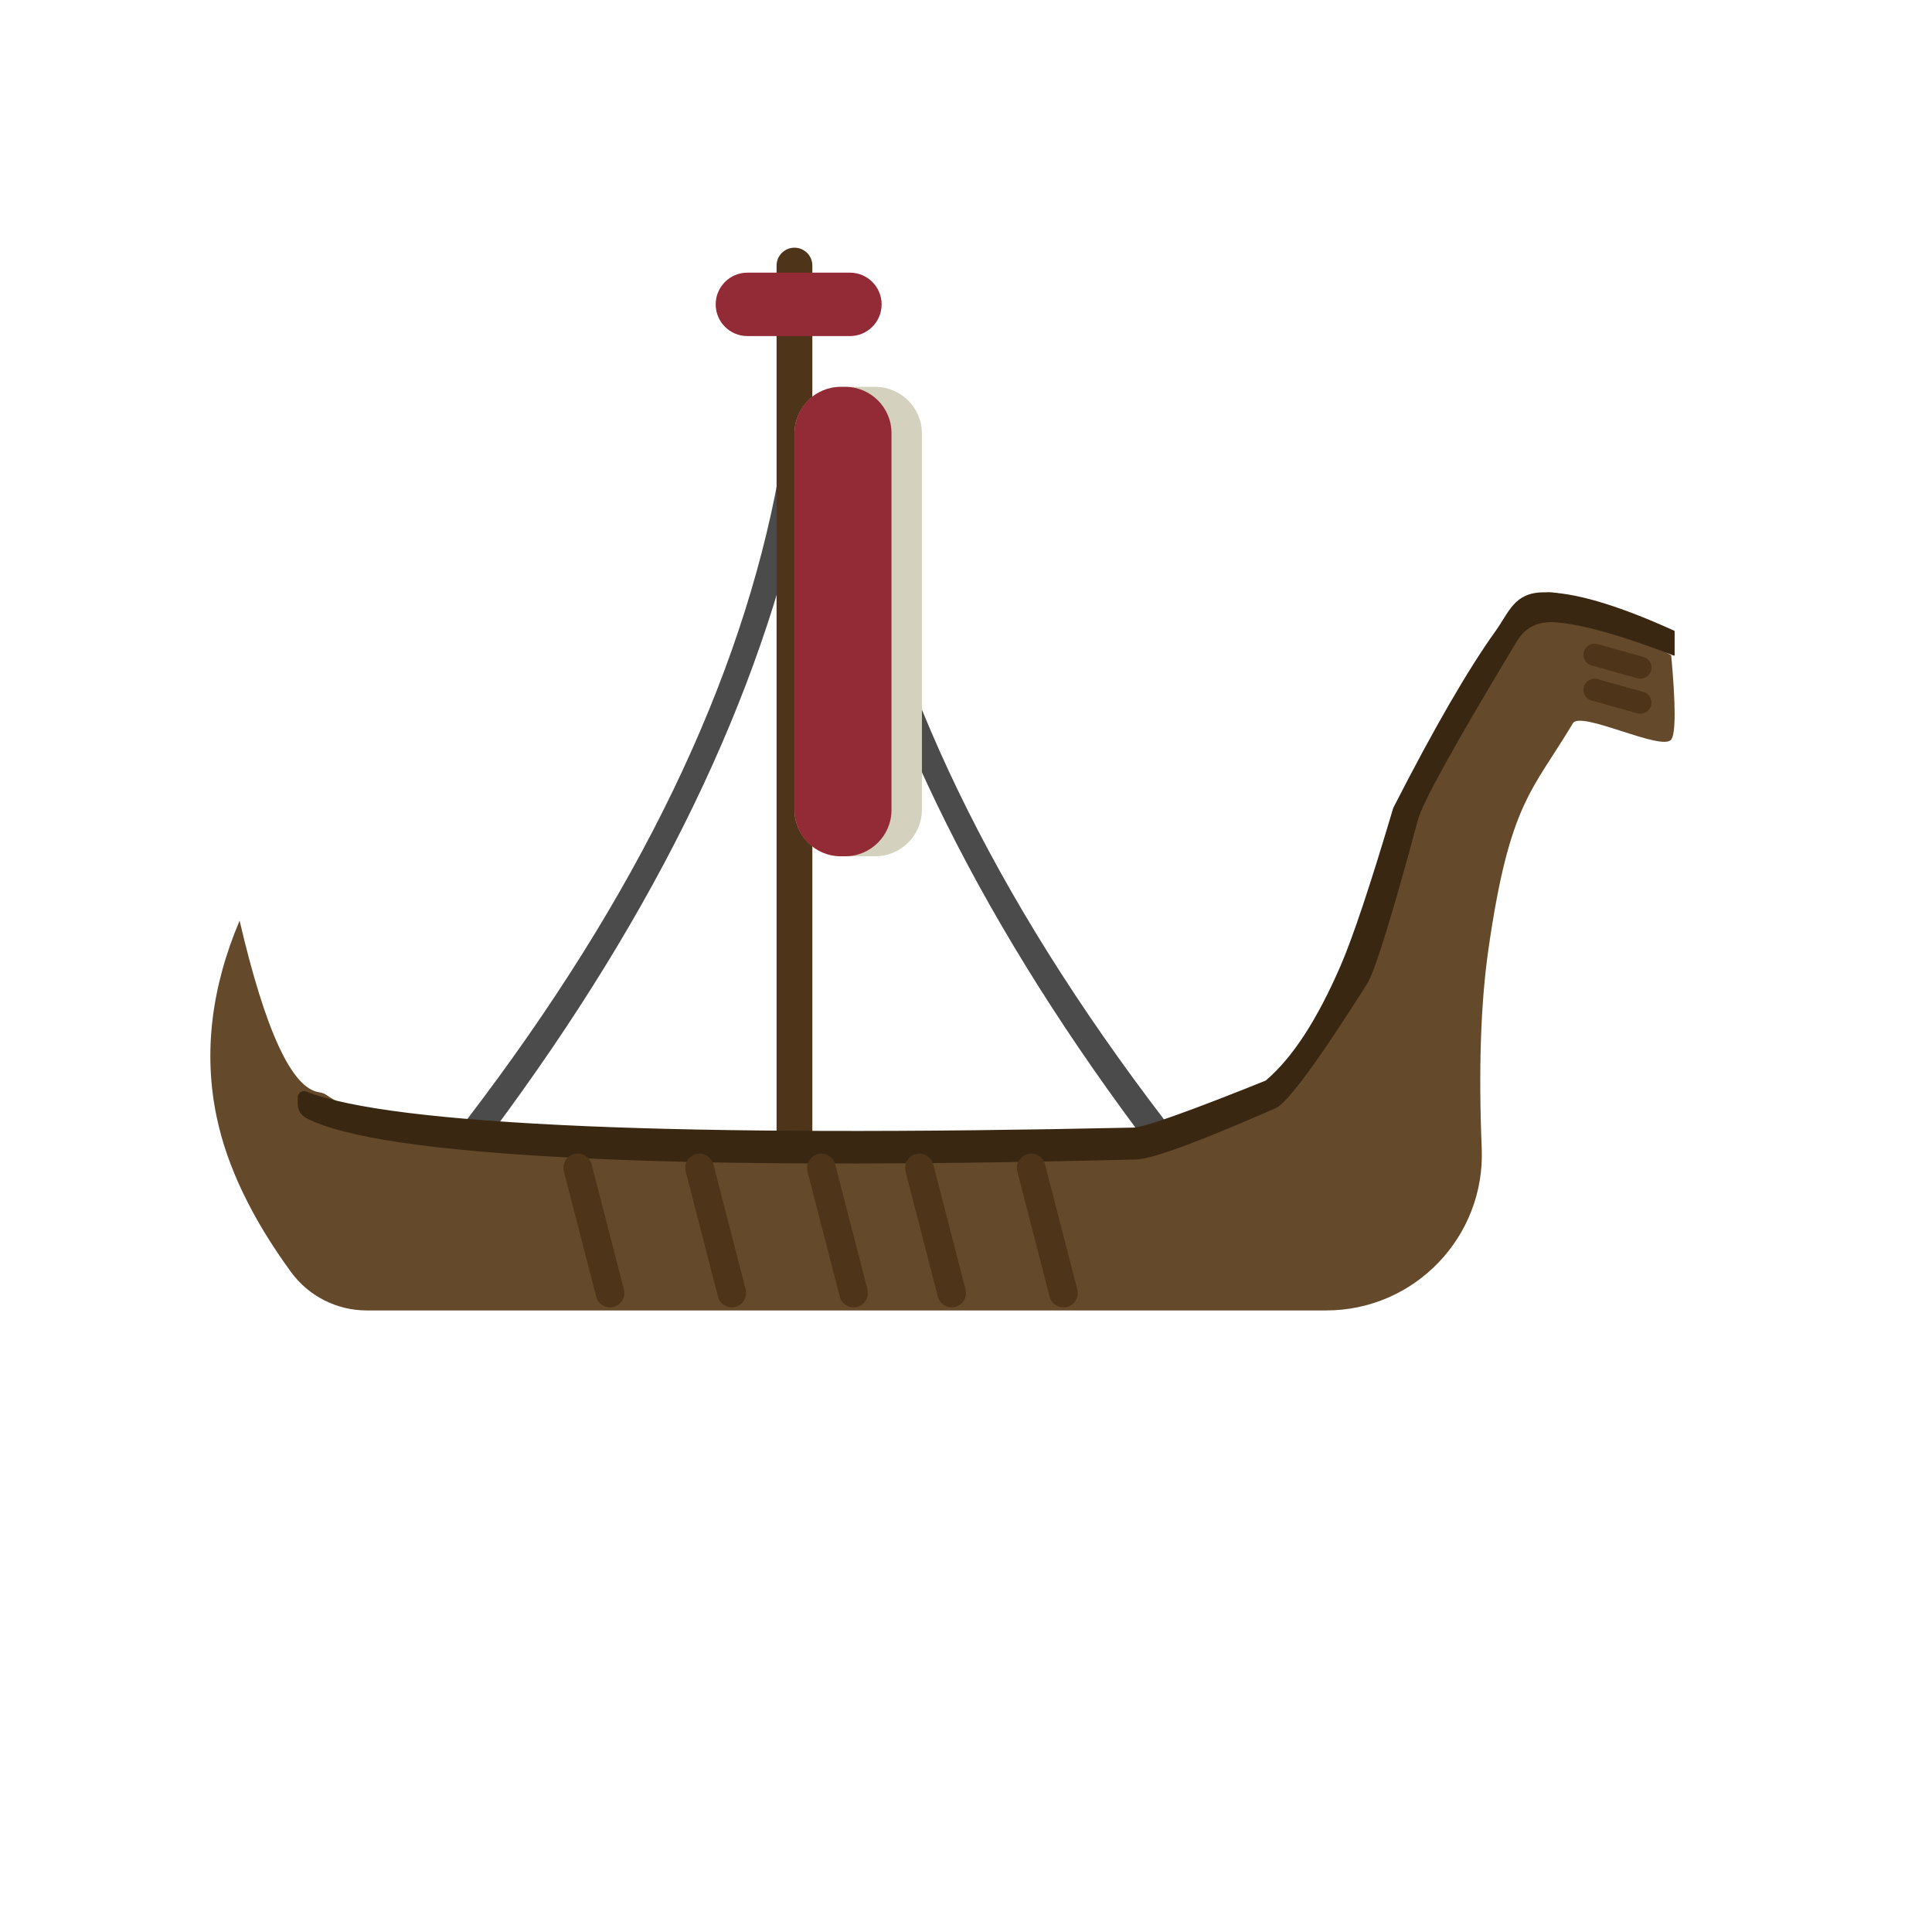 <?xml version="1.0" encoding="UTF-8" standalone="no"?>
<!DOCTYPE svg PUBLIC "-//W3C//DTD SVG 1.1//EN" "http://www.w3.org/Graphics/SVG/1.1/DTD/svg11.dtd">
<svg version="1.1" xmlns="http://www.w3.org/2000/svg" xmlns:xlink="http://www.w3.org/1999/xlink" preserveAspectRatio="xMidYMid meet" viewBox="0 0 640 640" width="640" height="640"><defs><path d="M317.36 261.9C300.27 226.5 288.6 191.75 282.35 157.64C281.92 155.3 279.38 154.02 277.23 155.05C276.38 155.46 278.09 154.64 277.23 155.05C274.73 156.26 273.37 159.01 273.94 161.73C281.12 196.09 293.25 230.98 310.35 266.39C327.53 301.99 349.78 338.15 377.1 374.86C378.74 377.06 381.71 377.79 384.18 376.59C385.03 376.18 383.33 377 384.18 376.59C386.38 375.53 387.05 372.72 385.56 370.78C357.29 333.81 334.55 297.51 317.36 261.9Z" id="dAD7MIHU2"></path><path d="M222.94 261.9C240.03 226.5 251.7 191.75 257.96 157.64C258.39 155.3 260.92 154.02 263.07 155.05C263.92 155.46 262.22 154.64 263.07 155.05C265.57 156.26 266.93 159.01 266.36 161.73C259.18 196.09 247.05 230.98 229.95 266.39C212.77 301.99 190.52 338.15 163.2 374.86C161.57 377.06 158.59 377.79 156.12 376.59C155.27 376.18 156.97 377 156.12 376.59C153.92 375.53 153.25 372.72 154.74 370.78C183.01 333.81 205.75 297.51 222.94 261.9Z" id="dhWT67iI1"></path><path d="M263.18 82.05C266.45 82.05 269.1 84.7 269.1 87.97C269.1 147.46 269.1 320.02 269.1 379.51C269.1 382.78 266.45 385.43 263.18 385.43C261.99 385.43 264.36 385.43 263.18 385.43C259.91 385.43 257.25 382.78 257.25 379.51C257.25 320.02 257.25 147.46 257.25 87.97C257.25 84.7 259.91 82.05 263.18 82.05C264.36 82.05 261.99 82.05 263.18 82.05Z" id="c9J5T5LK6"></path><path d="M71.77 370C67.38 349.01 69.91 327.33 79.37 304.97C87.9 341.54 96.67 360.49 105.68 361.82C111.69 362.71 103.14 366.75 160.52 375.97C217.89 385.19 282.34 376.67 330.97 375.97C345.61 375.76 354.79 375.89 358.5 376.35C403.88 381.99 446.05 352.06 455.7 307.36C455.7 307.36 455.7 307.36 455.7 307.36C460.54 268.42 477.06 232.6 505.25 199.92C508.56 196.09 514.1 195.1 518.53 197.56C523.2 200.17 534.9 206.67 553.61 217.08C555.12 233.65 555.12 242.95 553.61 244.99C550.6 249.02 523.6 235.3 521.04 239.59C507.59 262.13 500.06 265.77 493.07 314.4C490.5 332.25 489.76 354.25 490.84 380.39C492.05 409.68 468.63 434.1 439.31 434.1C372.58 434.1 195.79 434.1 121.47 434.1C111.55 434.1 102.23 429.36 96.38 421.34C83.4 403.54 75.2 386.43 71.77 370Z" id="b4ObGjCD4Z"></path><path d="M194.41 373.07C239.93 375 300.29 375.16 375.51 373.53C379.04 373.45 393.62 368.27 419.25 357.97C428.02 350.59 436.31 337.9 444.1 319.89C448.18 310.46 453.99 293.05 461.53 267.64C474.98 241.33 486.28 221.78 495.45 209C499.89 202.8 501.57 196.41 511 196.22C520.99 196.03 535.54 200.27 554.65 208.95C554.71 208.98 554.74 209.04 554.74 209.1C554.74 210.73 554.74 215.44 554.74 217.05C554.74 217.16 554.64 217.23 554.54 217.2C537.06 210.43 523.93 206.75 515.14 206.14C506.49 205.54 503.47 210.78 501.87 213.44C481.98 246.46 471.27 265.81 469.74 271.48C461.06 303.71 455.43 321.86 452.85 325.93C436.56 351.68 426.44 365.42 422.51 367.14C397.01 378.32 381.59 383.97 376.28 384.1C298.69 386.03 237.02 385.86 191.25 383.59C143.42 381.22 113.46 376.79 101.37 370.32C99.68 369.42 98.62 367.66 98.62 365.74C98.62 364.68 98.62 364.61 98.62 363.55C98.62 362.06 100.13 361.04 101.51 361.59C115.57 367.2 146.53 371.03 194.41 373.07Z" id="iKVGSNAu"></path><path d="M190.21 382.3C187.67 382.96 186.15 385.54 186.8 388.07C189.18 397.28 195.12 420.31 197.5 429.52C198.15 432.05 200.74 433.58 203.27 432.92C204.19 432.69 202.35 433.16 203.27 432.92C205.8 432.27 207.33 429.69 206.67 427.15C204.3 417.95 198.35 394.91 195.98 385.71C195.32 383.17 192.74 381.65 190.21 382.3C189.29 382.54 191.12 382.07 190.21 382.3Z" id="b21MyyOu57"></path><path d="" id="ciSDKjPAW"></path><path d="M230.55 382.3C228.02 382.96 226.49 385.54 227.15 388.07C229.52 397.28 235.47 420.31 237.84 429.52C238.5 432.05 241.08 433.58 243.61 432.92C244.53 432.69 242.69 433.16 243.61 432.92C246.15 432.27 247.67 429.69 247.01 427.15C244.64 417.95 238.7 394.91 236.32 385.71C235.67 383.17 233.08 381.65 230.55 382.3C229.63 382.54 231.47 382.07 230.55 382.3Z" id="a4sSrRieIp"></path><path d="M270.89 382.3C268.36 382.96 266.84 385.54 267.49 388.07C269.87 397.28 275.81 420.31 278.19 429.52C278.84 432.05 281.42 433.58 283.96 432.92C284.87 432.69 283.04 433.16 283.96 432.92C286.49 432.27 288.01 429.69 287.36 427.15C284.98 417.95 279.04 394.91 276.66 385.71C276.01 383.17 273.43 381.65 270.89 382.3C269.98 382.54 271.81 382.07 270.89 382.3Z" id="b29AZVdv0n"></path><path d="M303.38 382.3C300.85 382.96 299.33 385.54 299.98 388.07C302.36 397.28 308.3 420.31 310.68 429.52C311.33 432.05 313.91 433.58 316.45 432.92C317.36 432.69 315.53 433.16 316.45 432.92C318.98 432.27 320.5 429.69 319.85 427.15C317.47 417.95 311.53 394.91 309.15 385.71C308.5 383.17 305.92 381.65 303.38 382.3C302.47 382.54 304.3 382.07 303.38 382.3Z" id="a7RsdbZWk"></path><path d="M340.4 382.3C337.87 382.96 336.35 385.54 337 388.07C339.38 397.28 345.32 420.31 347.7 429.52C348.35 432.05 350.93 433.58 353.47 432.92C354.38 432.69 352.55 433.16 353.47 432.92C356 432.27 357.52 429.69 356.87 427.15C354.49 417.95 348.55 394.91 346.17 385.71C345.52 383.17 342.94 381.65 340.4 382.3C339.49 382.54 341.32 382.07 340.4 382.3Z" id="a6pcPdova"></path><path d="M289.93 128.15C298.48 128.15 305.4 135.08 305.4 143.62C305.4 171.63 305.4 240.16 305.4 268.17C305.4 276.72 298.48 283.65 289.93 283.65C284.58 283.65 284.01 283.65 278.66 283.65C270.11 283.65 263.18 276.72 263.18 268.17C263.18 240.16 263.18 171.63 263.18 143.62C263.18 135.08 270.11 128.15 278.66 128.15C284.01 128.15 284.58 128.15 289.93 128.15Z" id="a18qkDeQoY"></path><path d="M279.98 128.15C288.45 128.15 295.32 135.01 295.32 143.48C295.32 171.52 295.32 240.28 295.32 268.31C295.32 276.78 288.45 283.65 279.98 283.65C276.62 283.65 281.88 283.65 278.52 283.65C270.04 283.65 263.18 276.78 263.18 268.31C263.18 240.28 263.18 171.52 263.18 143.48C263.18 135.01 270.04 128.15 278.52 128.15C281.88 128.15 276.62 128.15 279.98 128.15Z" id="c1gQI9NNor"></path><path d="M281.55 90.32C287.35 90.32 292.05 95.03 292.05 100.83C292.05 102.93 292.05 98.73 292.05 100.83C292.05 106.63 287.35 111.33 281.55 111.33C272.65 111.33 256.48 111.33 247.59 111.33C241.78 111.33 237.08 106.63 237.08 100.83C237.08 98.73 237.08 102.93 237.08 100.83C237.08 95.03 241.78 90.32 247.59 90.32C256.48 90.32 272.65 90.32 281.55 90.32Z" id="f2GcQBZVjr"></path><path d="M544.39 217.61C546.34 218.16 547.49 220.19 546.94 222.14C546.74 222.85 547.14 221.43 546.94 222.14C546.39 224.1 544.36 225.24 542.41 224.69C538.66 223.65 530.97 221.5 527.23 220.45C525.27 219.9 524.13 217.87 524.68 215.92C524.88 215.21 524.48 216.63 524.68 215.92C525.23 213.96 527.26 212.82 529.21 213.37C532.96 214.41 540.65 216.56 544.39 217.61Z" id="b2tQTBwUJ0"></path><path d="M544.39 229.21C546.34 229.76 547.49 231.79 546.94 233.74C546.74 234.45 547.14 233.04 546.94 233.74C546.39 235.7 544.36 236.84 542.41 236.29C538.66 235.25 530.97 233.1 527.23 232.05C525.27 231.5 524.13 229.47 524.68 227.52C524.88 226.81 524.48 228.23 524.68 227.52C525.23 225.56 527.26 224.42 529.21 224.97C532.96 226.01 540.65 228.16 544.39 229.21Z" id="g2FFRnsRBf"></path></defs><g><g><g><use xlink:href="#dAD7MIHU2" opacity="1" fill="#4b4b4b" fill-opacity="1"></use></g><g><use xlink:href="#dhWT67iI1" opacity="1" fill="#4b4b4b" fill-opacity="1"></use></g><g><use xlink:href="#c9J5T5LK6" opacity="1" fill="#4e3418" fill-opacity="1"></use></g><g><use xlink:href="#b4ObGjCD4Z" opacity="1" fill="#65492b" fill-opacity="1"></use></g><g><use xlink:href="#iKVGSNAu" opacity="1" fill="#392712" fill-opacity="1"></use></g><g><use xlink:href="#b21MyyOu57" opacity="1" fill="#4e3418" fill-opacity="1"></use></g><g><use xlink:href="#ciSDKjPAW" opacity="1" fill="#4e3418" fill-opacity="1"></use><g><use xlink:href="#ciSDKjPAW" opacity="1" fill-opacity="0" stroke="#000000" stroke-width="1" stroke-opacity="1"></use></g></g><g><use xlink:href="#a4sSrRieIp" opacity="1" fill="#4e3418" fill-opacity="1"></use></g><g><use xlink:href="#b29AZVdv0n" opacity="1" fill="#4e3418" fill-opacity="1"></use></g><g><use xlink:href="#a7RsdbZWk" opacity="1" fill="#4e3418" fill-opacity="1"></use></g><g><use xlink:href="#a6pcPdova" opacity="1" fill="#4e3418" fill-opacity="1"></use></g><g><use xlink:href="#a18qkDeQoY" opacity="1" fill="#d4d2bf" fill-opacity="1"></use></g><g><use xlink:href="#c1gQI9NNor" opacity="1" fill="#932b37" fill-opacity="1"></use></g><g><use xlink:href="#f2GcQBZVjr" opacity="1" fill="#932b37" fill-opacity="1"></use></g><g><use xlink:href="#b2tQTBwUJ0" opacity="1" fill="#4e3418" fill-opacity="1"></use></g><g><use xlink:href="#g2FFRnsRBf" opacity="1" fill="#4e3418" fill-opacity="1"></use></g></g></g></svg>